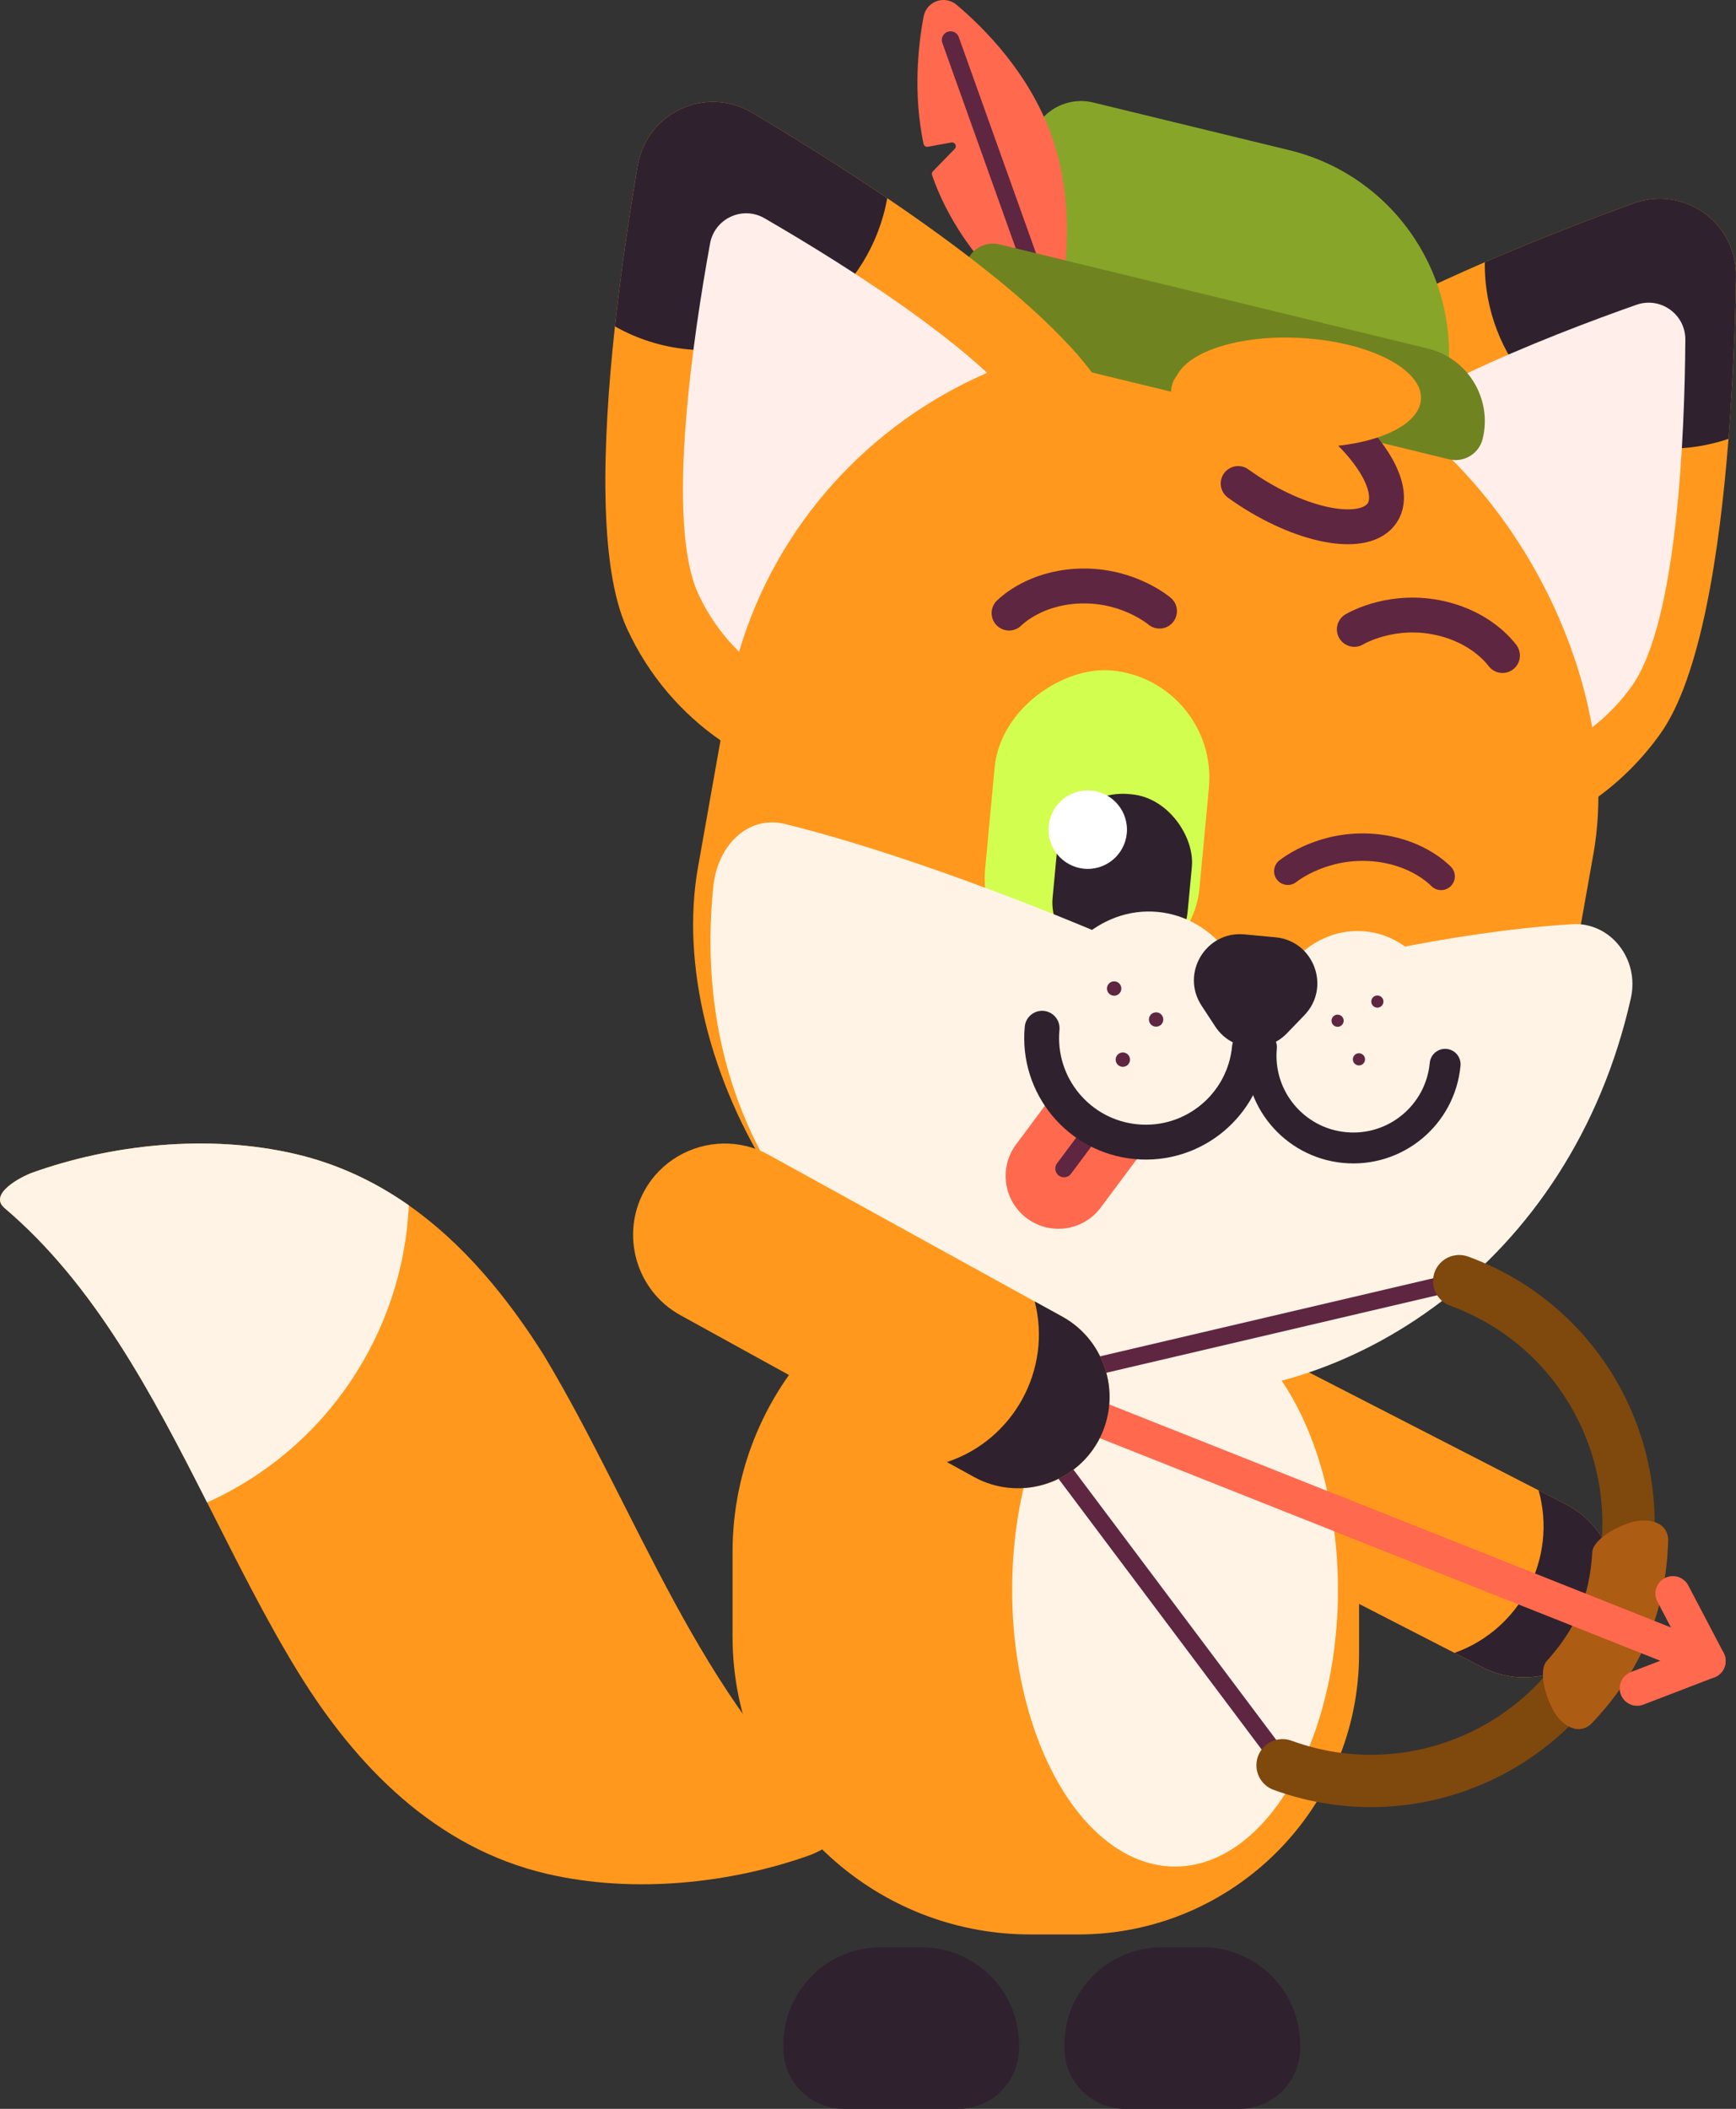 <?xml version="1.0" encoding="UTF-8"?>
<svg id="Layer_2" data-name="Layer 2" xmlns="http://www.w3.org/2000/svg" viewBox="0 0 995.9 1209.35">
  <rect x="0" y="0" width="995.9" height="1209.35" fill="#333333" stroke="none"/>
  <defs>
    <style>
      .cls-1 {
        fill: #ff981c;
      }

      .cls-2 {
        stroke: #7f480d;
        stroke-width: 30px;
      }

      .cls-2, .cls-3, .cls-4, .cls-5, .cls-6, .cls-7, .cls-8, .cls-9, .cls-10 {
        fill: none;
        stroke-linecap: round;
      }

      .cls-2, .cls-3, .cls-4, .cls-7, .cls-10 {
        stroke-miterlimit: 10;
      }

      .cls-11 {
        fill: #ff694e;
      }

      .cls-12 {
        fill: #ad5c14;
      }

      .cls-13 {
        fill: #fff;
      }

      .cls-14 {
        fill: #5f2641;
      }

      .cls-3, .cls-4, .cls-5, .cls-6, .cls-9 {
        stroke: #5f2641;
      }

      .cls-3, .cls-5 {
        stroke-width: 10px;
      }

      .cls-15 {
        fill: #87a629;
      }

      .cls-4, .cls-7, .cls-8, .cls-9 {
        stroke-width: 20px;
      }

      .cls-5, .cls-6, .cls-8, .cls-9 {
        stroke-linejoin: round;
      }

      .cls-16 {
        fill: #ff981c;
      }

      .cls-6 {
        stroke-width: 15.75px;
      }

      .cls-7, .cls-10 {
        stroke: #2f222e;
      }

      .cls-17 {
        fill: #6f8421;
      }

      .cls-8 {
        stroke: #ff694e;
      }

      .cls-18 {
        fill: #ffeee9;
      }

      .cls-19 {
        fill: #d2ff4f;
      }

      .cls-10 {
        stroke-width: 17.72px;
      }

      .cls-20 {
        fill: #fff3e5;
      }

      .cls-21 {
        fill: #2f222e;
      }
    </style>
  </defs>
  <g id="deri_archer_vectors">
    <g id="Right_Arm" data-name="Right Arm">
      <path class="cls-1" d="M659.38,850.15c4.82,7.47,11.59,13.81,20.02,18.14l155.02,79.59,16.07,8.25c25.68,13.19,57.48,2.97,70.67-22.72,13.19-25.68,2.96-57.49-22.72-70.67l-15.79-8.1-155.3-79.74c-25.68-13.19-57.48-2.96-70.67,22.72-8.86,17.25-7.15,37.25,2.7,52.52Z"/>
      <path class="cls-21" d="M834.42,947.87l16.07,8.25c25.68,13.19,57.48,2.97,70.67-22.72,13.19-25.68,2.96-57.49-22.72-70.67l-15.79-8.1c10.91,38.72-10.28,79.76-48.23,93.23Z"/>
    </g>
    <g id="Deri">
      <g id="Tail">
        <path class="cls-16" d="M2.66,692.81c51.35,43.54,84.43,106.19,116.14,168.78,16.95,33.46,33.52,66.91,52.28,97.41,33.04,53.72,78.67,100.65,142.7,115.57,49.94,11.63,105.75,5.43,150.98-10.77,5.37-1.93,25.61-11.91,15.75-20.28-78.61-66.84-114.93-177.25-168.42-266.2-21.02-33.42-46.2-64.08-77.57-86.11-19.23-13.51-40.79-23.78-65.13-29.46-49.94-11.64-105.75-5.44-150.98,10.77-5.74,2.05-25.49,12.02-15.75,20.28Z"/>
        <path class="cls-20" d="M2.66,692.81c51.35,43.54,84.43,106.19,116.14,168.78,68.22-30.61,112.42-97.3,115.72-170.38-19.23-13.51-40.79-23.78-65.13-29.46-49.94-11.64-105.75-5.44-150.98,10.77-5.74,2.05-25.49,12.02-15.75,20.28Z"/>
      </g>
      <g id="Body">
        <path class="cls-1" d="M596.25,714.17h7.41c97.14,0,176.01,78.87,176.01,176.01v58.01c0,88.93-72.2,161.14-161.14,161.14h-27.33c-94.36,0-170.96-76.61-170.96-170.96v-48.18c0-97.14,78.87-176.01,176.01-176.01Z"/>
        <ellipse class="cls-20" cx="674.1" cy="911.75" rx="93.46" ry="158.66"/>
      </g>
      <path id="Right_Foot" data-name="Right Foot" class="cls-21" d="M505.3,1116.69h23.36c30.87,0,55.94,25.06,55.94,55.94v1.91c0,19.21-15.6,34.81-34.81,34.81h-65.61c-19.21,0-34.81-15.6-34.81-34.81v-1.91c0-30.87,25.06-55.94,55.94-55.94Z"/>
      <path id="Left_Foot" data-name="Left Foot" class="cls-21" d="M666.55,1116.69h23.36c30.87,0,55.94,25.06,55.94,55.94v1.91c0,19.21-15.6,34.81-34.81,34.81h-65.61c-19.21,0-34.81-15.6-34.81-34.81v-1.91c0-30.87,25.06-55.94,55.94-55.94Z"/>
    </g>
    <g id="Head">
      <g>
        <path class="cls-1" d="M952.47,420.82c-50.14,70.27-146.58,87.44-215.41,38.34-68.83-49.11-83.97-145.88-33.84-216.17,23.02-32.26,86.56-65.79,148.57-92.62,30.36-13.14,60.35-24.68,85.04-33.67,29.28-10.66,59.61,10.97,59.05,42.13-.48,26.67-1.66,59.35-4.28,92.84-5.26,66.93-16.29,137.13-39.14,169.16Z"/>
        <path class="cls-21" d="M991.6,251.66c-13.69,4.65-28.56,6.56-43.89,5.13-55.23-5.18-96.54-51.93-95.92-106.42,30.36-13.14,60.35-24.68,85.04-33.67,29.28-10.66,59.61,10.97,59.05,42.13-.48,26.67-1.66,59.35-4.28,92.84Z"/>
        <path class="cls-18" d="M936.13,393.45c-35.25,49.4-103.04,61.46-151.42,26.95-48.38-34.52-59.03-102.55-23.78-151.95,26.32-36.89,128.03-76.14,177.87-93.67,13.75-4.83,28.13,5.42,28.03,20-.35,52.83-4.38,161.78-30.7,198.66Z"/>
      </g>
      <rect class="cls-1" x="405.1" y="192.32" width="504.43" height="602.08" rx="252.21" ry="252.21" transform="translate(96.36 -107.31) rotate(10.07)"/>
      <g>
        <path class="cls-15" d="M606.53,81.03h115.8c66.18,0,119.92,53.73,119.92,119.92h0c0,16.35-13.28,29.63-29.63,29.63h-154.47c-44.84,0-81.24-36.4-81.24-81.24v-38.67c0-16.35,13.28-29.63,29.63-29.63Z" transform="translate(56.88 -163.2) rotate(13.66)"/>
        <path class="cls-11" d="M603.15,77.57c12.64,35.35,9.26,71.49,5.38,92.35-1.62,8.77-12.1,12.52-18.92,6.76-16.23-13.67-41.76-39.48-54.4-74.82-.17-.47-.33-.94-.5-1.42-.27-.77-.07-1.63.5-2.21l12.5-12.87c1.47-1.52.13-4.03-1.95-3.65l-13.44,2.46c-1.16.21-2.28-.54-2.52-1.69-5.97-28.67-3.14-55.92.04-72.96,1.62-8.77,12.1-12.52,18.92-6.76,16.23,13.67,41.76,39.48,54.39,74.82Z"/>
        <line class="cls-3" x1="593.06" y1="156.5" x2="545.31" y2="22.93"/>
        <path class="cls-17" d="M562.48,172.37h252.82c23.65,0,42.85,19.2,42.85,42.85h0c0,8.83-7.17,16-16,16h-268.1c-15.21,0-27.57-12.35-27.57-27.57v-15.28c0-8.83,7.17-16,16-16Z" transform="translate(67.54 -160.18) rotate(13.66)"/>
      </g>
      <g>
        <path class="cls-1" d="M564.31,438.38c-50.58,23.36-107.58,16.22-150.94-13.79-22.45-15.53-41.24-37.2-53.59-63.93-16.49-35.71-14.28-106.74-7.01-173.48,3.65-33.4,8.57-65.73,13.06-92.02,5.24-30.72,39.06-46.34,65.85-30.42,22.6,13.43,49.91,30.34,77.3,48.9,39.48,26.74,79.07,56.9,104.8,84.97,10.74,11.72,19.07,23.07,23.96,33.66,36.2,78.38,3.33,170.65-73.43,206.11Z"/>
        <path class="cls-21" d="M352.77,187.17c12.59,7.12,26.84,11.76,42.17,13.2,55.23,5.18,104.51-33.08,114.04-86.73-27.39-18.56-54.71-35.47-77.3-48.9-26.79-15.92-60.61-.3-65.86,30.41-4.48,26.3-9.4,58.62-13.05,92.02Z"/>
        <path class="cls-18" d="M400.57,340.52c25.45,55.09,89.81,79.55,143.77,54.63,53.95-24.92,77.06-89.78,51.62-144.88-19-41.14-111.64-98.62-157.35-125.1-12.61-7.31-28.65.1-31.26,14.44-9.47,51.98-25.77,159.77-6.77,200.91Z"/>
      </g>
      <path class="cls-1" d="M564.31,438.38c-50.58,23.36-107.58,16.22-150.94-13.79l4.15-23.39c1.67-9.38,3.84-18.55,6.48-27.48,21.7-73.3,75.23-130.86,142.3-159.91,15.2-6.58,31.1-11.7,47.48-15.2,10.74,11.72,19.07,23.07,23.96,33.66,36.2,78.38,3.33,170.65-73.43,206.11Z"/>
      <g>
        <rect class="cls-19" x="538.56" y="413.09" width="181.49" height="123.46" rx="61.73" ry="61.73" transform="translate(97.81 1057.05) rotate(-84.64)"/>
        <rect class="cls-21" x="604.82" y="455.25" width="77.88" height="101.65" rx="38.14" ry="38.14" transform="translate(1237.46 1070.05) rotate(-174.64)"/>
        <circle class="cls-13" cx="624.01" cy="475.77" r="22.5"/>
      </g>
      <path class="cls-20" d="M901.79,529.98c22.02-1.38,38.85,19.97,33.8,42.42-34.44,153.15-163.64,235.07-275.71,226.93h0c-153.51-14.39-267.67-128.2-250.61-291.41,2.4-22.93,19.73-40.68,41.18-35.38,86.96,21.49,203.72,70.76,240.53,89.86,7.36,3.82,15.82,4.64,23.77,2.31,40.32-11.83,116.83-30.32,187.04-34.73Z"/>
      <g>
        <path class="cls-11" d="M583.97,622.93h60.59v53.75c0,16.72-13.57,30.29-30.29,30.29h0c-16.72,0-30.29-13.57-30.29-30.29v-53.75h0Z" transform="translate(519.09 -235.28) rotate(36.7)"/>
        <line class="cls-3" x1="639.37" y1="631.26" x2="610.4" y2="670.13"/>
      </g>
      <g>
        <ellipse class="cls-20" cx="657.91" cy="588.8" rx="66.17" ry="59.73" transform="translate(10.26 1188.86) rotate(-84.64)"/>
        <circle class="cls-14" cx="639.16" cy="566.88" r="4.12"/>
        <circle class="cls-14" cx="663.23" cy="584.64" r="4.12"/>
        <circle class="cls-14" cx="644.14" cy="607.66" r="4.12"/>
      </g>
      <g>
        <ellipse class="cls-20" cx="777.81" cy="589.84" rx="56.01" ry="50.55" transform="translate(117.93 1309.18) rotate(-84.64)"/>
        <circle class="cls-14" cx="790.15" cy="574.36" r="3.49"/>
        <circle class="cls-14" cx="767.34" cy="585.34" r="3.49"/>
        <circle class="cls-14" cx="779.59" cy="607.49" r="3.49"/>
      </g>
      <g>
        <path class="cls-7" d="M716.78,600.81c-3.08,32.85-32.2,56.98-65.05,53.9-32.85-3.08-56.98-32.2-53.9-65.05"/>
        <path class="cls-10" d="M829.04,610.33c-2.73,29.1-28.53,50.48-57.63,47.75-29.1-2.73-50.48-28.53-47.75-57.63"/>
        <path class="cls-21" d="M738.31,592.53l9.97-10.34c15.39-15.95,5.51-42.62-16.56-44.69l-17.85-1.67c-22.07-2.07-36.74,22.3-24.58,40.84l7.88,12.01c9.3,14.18,29.37,16.06,41.14,3.86Z"/>
      </g>
      <g>
        <ellipse class="cls-1" cx="733.6" cy="255.34" rx="31.27" ry="70.9" transform="translate(119.09 730.46) rotate(-56.9)"/>
        <path class="cls-4" d="M750.67,229.14c32.81,21.38,51.75,50.45,42.32,64.92s-43.67,8.86-76.48-12.52c-2.13-1.39-4.2-2.81-6.21-4.26"/>
        <ellipse class="cls-1" cx="744.37" cy="225.03" rx="31.27" ry="70.9" transform="translate(479.43 956.15) rotate(-86.9)"/>
      </g>
      <path class="cls-9" d="M578.87,351.58c2.11-2.03,15.01-13.95,38.42-15.41,27.86-1.74,46.17,12.87,47.89,14.28"/>
      <path class="cls-9" d="M861.94,375.92c-1.76-2.34-12.57-16.18-35.44-21.39-27.22-6.2-47.64,5.27-49.56,6.39"/>
      <path class="cls-6" d="M826.73,502.56c-2.11-2.11-15.01-14.53-38.84-16.5-28.36-2.35-47.33,12.16-49.1,13.56"/>
    </g>
    <g id="Bow">
      <path class="cls-5" d="M837.1,734.68l-222.96,52.22c-18.65,4.37-26.67,26.45-15.17,41.76l137.13,182.71"/>
      <path class="cls-2" d="M735.77,1012.31c76.67,27.98,161.5-11.48,189.48-88.15,27.98-76.67-11.48-161.5-88.15-189.48"/>
      <path class="cls-12" d="M890.06,978.93h0c-5.51-11.25-6.45-22.88-2.58-26.55,16.77-18.71,24.4-36.82,25.96-62.03-.1-5.33,8.84-12.83,20.72-16.8h0c8.37-3.24,22.13-2.38,22.86,9.22-1.12,41.42-15.63,76.09-44.34,105.96-8.78,7.63-19.05-1.57-22.61-9.81Z"/>
    </g>
    <g id="arrow">
      <line class="cls-8" x1="621.73" y1="810.32" x2="979.97" y2="952.53"/>
      <polyline class="cls-8" points="959.68 913.84 979.97 952.53 939.18 968.19"/>
    </g>
    <g id="Left_Arm" data-name="Left Arm">
      <path class="cls-1" d="M414.73,655.77c8.89-.18,17.93,1.89,26.23,6.47l152.63,84.08,15.82,8.71c25.29,13.93,34.58,46.01,20.65,71.3-13.93,25.29-46.02,34.58-71.3,20.65l-15.54-8.56-152.91-84.23c-25.29-13.93-34.58-46.01-20.65-71.3,9.36-16.98,26.9-26.75,45.07-27.11Z"/>
      <path class="cls-21" d="M593.59,746.32l15.82,8.71c25.29,13.93,34.58,46.01,20.65,71.3-13.93,25.29-46.02,34.58-71.3,20.65l-15.54-8.56c38.21-12.58,60.4-53.09,50.37-92.1Z"/>
    </g>
  </g>
</svg>
